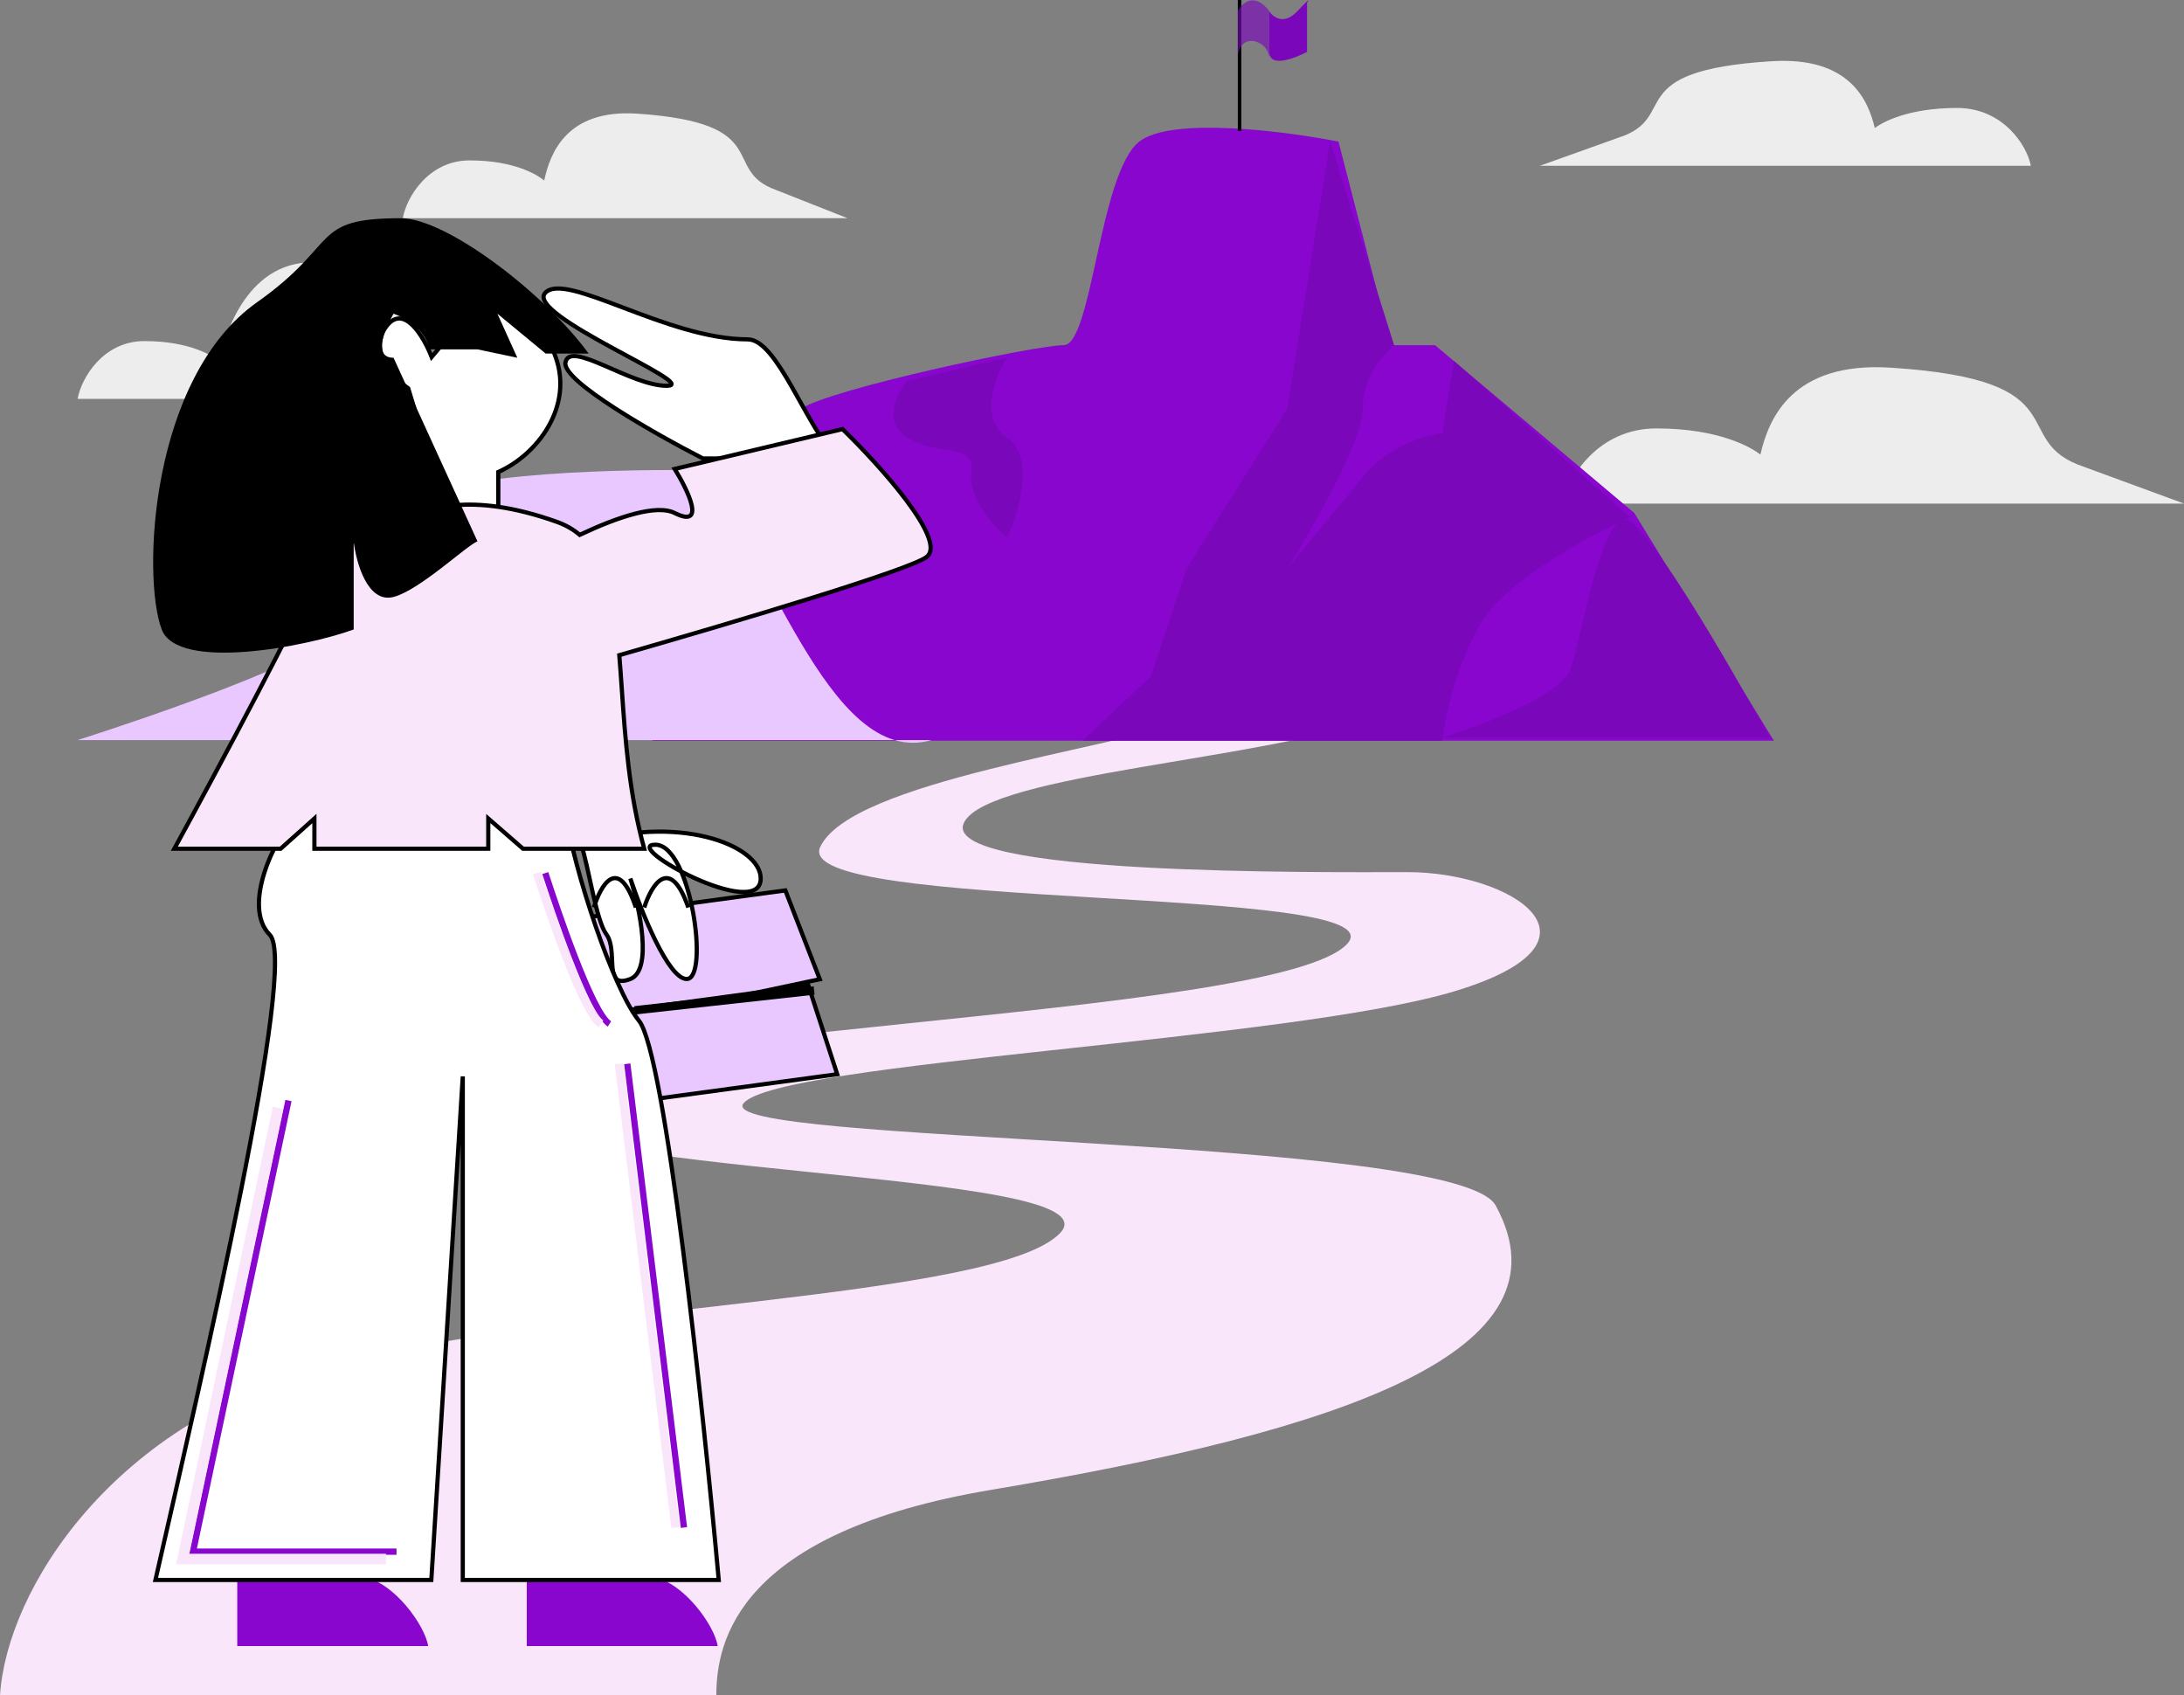 <svg width="1041" height="808" viewBox="0 0 1041 808" fill="none" xmlns="http://www.w3.org/2000/svg">
<rect x="0" y="0" width="1041" height="808" fill="#808080" stroke="none"/>
<path d="M158.204 650.277C53.569 676.824 3.171 757.898 0 808H341.439C341.439 782.624 351.22 730.353 472.608 710.009C640.324 681.9 750.966 644.03 712.917 574.538C694.521 540.939 337.434 545.436 354.456 525.738C371.478 506.04 615.792 496.067 693.893 472.252C771.993 448.438 720.427 415.644 670.863 415.644C630.812 415.644 446.074 417.507 459.591 391.829C471.759 368.715 606.28 361.768 657.846 341.467C638.655 330.015 666.858 308.673 573.738 341.467C528.641 357.349 406.022 372.309 391.003 403.541C375.984 434.774 667.162 421.36 642.327 449.609C609.987 486.393 242.312 489.821 242.312 525.738C242.312 561.655 535.689 556.58 505.15 587.812C474.611 619.044 270.126 621.88 158.204 650.277Z" fill="#FAE6FA"/>
<path d="M68.823 162.553C49.168 162.553 38.716 180.204 37 190.104H198.925H214.837H249L214.837 176.622C188.161 167.047 217.987 129.598 152 125.104C118.305 122.809 107.199 159.036 104.391 172.127C101.427 169.652 90.558 162.553 68.823 162.553Z" fill="#EEEDED"/>
<path d="M223.823 76.449C204.168 76.449 193.716 94.1 192 104H353.925H369.837H404L369.837 90.517C343.161 80.943 369.837 58.667 303.85 54.173C270.155 51.878 262.199 72.931 259.391 86.023C256.427 83.548 245.558 76.449 223.823 76.449Z" fill="#EEEDED"/>
<path d="M932.874 51.449C954.57 51.449 966.106 69.1 968 79H789.272H771.709H734L771.709 65.517C801.152 55.943 771.709 33.667 844.543 29.173C881.735 26.878 890.517 47.931 893.616 61.023C896.887 58.548 908.885 51.449 932.874 51.449Z" fill="#EEEDED"/>
<path d="M789.433 204.183C761.989 204.183 747.396 227.13 745 240H971.084H993.3H1041L993.3 222.473C956.055 210.026 993.3 181.067 901.168 175.225C854.121 172.242 843.013 199.611 839.093 216.63C834.954 213.413 819.778 204.183 789.433 204.183Z" fill="#EEEDED"/>
<path d="M779 244.5L845.5 353H381.5H368H311C330 303.5 370.7 202.6 381.5 195C395 185.5 493.5 164.5 507 164.5C520.5 164.5 524 82.5 543 67.5C558.2 55.5 612.667 62.5 638 67.5L663 164.5H684L779 244.5Z" fill="#8806CE"/>
<path d="M426.449 352.721H444C437.844 354.491 432.009 354.36 426.449 352.721H37C70.595 341.995 140.32 317.881 150.453 307.24C163.12 293.939 187.904 281.067 187.904 248.457C187.904 227.004 278.226 224 320.083 224C353.678 224 380.773 339.258 426.449 352.721Z" fill="#E9C7FF"/>
<path d="M342.085 784.5H251.085V742.5C265.459 744.68 297.693 749.592 311.639 751.795C325.585 753.998 340.556 774.516 342.085 784.5Z" fill="#8806CE"/>
<path d="M204.085 784.5H113.085V742.5C127.459 744.68 159.693 749.592 173.639 751.795C187.585 753.998 202.556 774.516 204.085 784.5Z" fill="#8806CE"/>
<path d="M271.21 438.337L374.332 424.362L390.748 466.694L278.274 490.462L271.21 438.337Z" fill="#E9C7FF" stroke="black" stroke-width="2"/>
<path d="M277.446 484.355L385.323 469.736L399.057 511.963L283.313 527.648L277.446 484.355Z" fill="#E9C7FF" stroke="black" stroke-width="2"/>
<path d="M289.001 445.245C284.225 438.81 280.734 414.118 277.085 402.577C322.361 387.457 362.585 402.577 362.585 418.665C362.585 430.774 340.343 423.609 324.694 415.349C332.802 434.023 335.119 466.579 327.312 466.579C318.556 466.579 305.752 434.636 300.445 418.665C304.923 432.888 311.192 462.383 300.445 466.579C287.011 471.826 294.972 453.289 289.001 445.245Z" fill="white"/>
<path d="M277.085 402.577C280.734 414.118 284.225 438.81 289.001 445.245C294.972 453.289 287.011 471.826 300.445 466.579C311.192 462.383 304.923 432.888 300.445 418.665C305.752 434.636 318.556 466.579 327.312 466.579C338.258 466.579 329.302 402.577 312.386 402.577C295.47 402.577 362.585 439.699 362.585 418.665C362.585 402.577 322.361 387.457 277.085 402.577Z" stroke="black" stroke-width="2"/>
<path d="M283.085 432.5C286.252 421.935 294.685 407.145 303.085 432.5" stroke="black" stroke-width="2"/>
<path d="M307.085 432.5C310.41 421.935 319.265 407.145 328.085 432.5" stroke="black" stroke-width="2"/>
<path d="M128.585 445.5C114.985 431.9 131.252 397.667 142.585 387.5H269.585C273.418 414.167 292.185 471.3 304.585 486.5C316.985 501.7 335.085 670.5 342.585 753H220.585V513L205.585 753H74.085C96.918 652.667 142.185 459.1 128.585 445.5Z" fill="white" stroke="black" stroke-width="2"/>
<path d="M201.042 168.623C195.657 159.277 185.589 147.216 188.399 173.742" stroke="black" stroke-width="2"/>
<path d="M237.517 224.946V248.196L216.333 256.5L194.591 185.089C187.53 180.107 175.526 167.264 183.999 155.75C192.473 144.236 202.025 160.548 205.741 170.143L237.517 132.5C249.41 135.268 256.36 146.671 264.834 170.143C273.307 193.614 256.471 216.458 237.517 224.946Z" fill="white" stroke="black" stroke-width="2"/>
<path d="M269.508 172.8C267.882 181.652 312.531 206.955 335.059 218.5H399.085C384.179 203.267 370.515 161.736 356.401 161.736C317.782 161.736 269.508 129.025 259.853 139.608C250.198 150.191 335.059 183.864 317.782 183.864C300.505 183.864 271.541 161.736 269.508 172.8Z" fill="white" stroke="black" stroke-width="2"/>
<path fill-rule="evenodd" clip-rule="evenodd" d="M276.321 254.911C294.465 246.338 312.931 240.173 321.585 244.5C336.785 252.1 327.918 233.667 321.585 223.5L401.585 204.5C419.252 221.667 451.985 257.9 441.585 265.5C433.095 271.704 354.504 295.211 295.184 312.251C295.625 317.525 296.005 323.005 296.396 328.648C298.024 352.116 299.847 378.407 307.085 404.5H249.309L232.734 390.096V404.5H149.859V390.096L133.757 404.5H83.085C103.606 366.973 145.691 288.506 149.859 274.86C154.026 261.214 181.588 251.737 194.848 248.705C201.005 242.513 223.736 233.845 265.411 248.705C269.641 250.213 273.243 252.302 276.321 254.911Z" fill="#FAE6FA"/>
<path d="M276.321 254.911L275.674 255.674L276.165 256.091L276.748 255.815L276.321 254.911ZM321.585 223.5L321.354 222.527L320.001 222.848L320.736 224.029L321.585 223.5ZM401.585 204.5L402.282 203.783L401.888 203.4L401.354 203.527L401.585 204.5ZM441.585 265.5L442.175 266.307L442.175 266.307L441.585 265.5ZM295.184 312.251L294.908 311.29L294.119 311.516L294.187 312.334L295.184 312.251ZM296.396 328.648L295.399 328.717L295.399 328.717L296.396 328.648ZM307.085 404.5V405.5H308.4L308.049 404.233L307.085 404.5ZM249.309 404.5L248.653 405.255L248.935 405.5H249.309V404.5ZM232.734 390.096L233.39 389.341L231.734 387.902V390.096H232.734ZM232.734 404.5V405.5H233.734V404.5H232.734ZM149.859 404.5H148.859V405.5H149.859V404.5ZM149.859 390.096H150.859V387.859L149.192 389.35L149.859 390.096ZM133.757 404.5V405.5H134.139L134.424 405.245L133.757 404.5ZM83.085 404.5L82.208 404.02L81.398 405.5H83.085V404.5ZM149.859 274.86L148.902 274.568L148.902 274.568L149.859 274.86ZM194.848 248.705L195.071 249.679L195.353 249.615L195.557 249.41L194.848 248.705ZM265.411 248.705L265.746 247.763L265.746 247.763L265.411 248.705ZM322.032 243.606C319.665 242.422 316.703 241.99 313.381 242.096C310.051 242.203 306.286 242.853 302.26 243.9C294.208 245.995 284.992 249.708 275.894 254.007L276.748 255.815C285.794 251.541 294.883 247.885 302.763 245.836C306.703 244.811 310.312 244.195 313.445 244.095C316.586 243.995 319.178 244.415 321.138 245.394L322.032 243.606ZM320.736 224.029C323.899 229.106 327.616 236.132 328.684 240.882C328.949 242.061 329.033 243.027 328.942 243.752C328.853 244.467 328.612 244.834 328.327 245.027C328.022 245.233 327.446 245.392 326.376 245.211C325.313 245.031 323.889 244.534 322.032 243.606L321.138 245.394C323.081 246.366 324.705 246.956 326.042 247.183C327.371 247.408 328.547 247.294 329.449 246.682C330.371 246.057 330.794 245.061 330.927 244C331.059 242.95 330.925 241.728 330.636 240.443C329.487 235.335 325.604 228.061 322.434 222.971L320.736 224.029ZM401.354 203.527L321.354 222.527L321.816 224.473L401.816 205.473L401.354 203.527ZM442.175 266.307C443.772 265.14 444.501 263.428 444.576 261.438C444.649 259.488 444.101 257.233 443.136 254.807C441.204 249.948 437.471 244.085 432.911 237.989C423.776 225.776 411.135 212.385 402.282 203.783L400.888 205.217C409.702 213.781 422.261 227.09 431.309 239.186C435.841 245.245 439.445 250.938 441.278 255.546C442.195 257.854 442.636 259.811 442.577 261.363C442.521 262.878 441.998 263.96 440.995 264.693L442.175 266.307ZM295.46 313.212C325.123 304.691 359.609 294.552 387.744 285.767C401.81 281.374 414.297 277.318 423.802 273.969C428.554 272.295 432.571 270.795 435.671 269.516C438.737 268.251 441.003 267.164 442.175 266.307L440.995 264.693C440.045 265.387 437.997 266.392 434.908 267.667C431.854 268.927 427.875 270.414 423.138 272.083C413.666 275.419 401.206 279.468 387.148 283.858C359.034 292.636 324.565 302.771 294.908 311.29L295.46 313.212ZM294.187 312.334C294.628 317.6 295.007 323.073 295.399 328.717L297.394 328.579C297.003 322.937 296.622 317.45 296.18 312.167L294.187 312.334ZM295.399 328.717C297.026 352.173 298.853 378.562 306.121 404.767L308.049 404.233C300.842 378.252 299.022 352.059 297.394 328.579L295.399 328.717ZM307.085 403.5H249.309V405.5H307.085V403.5ZM249.965 403.745L233.39 389.341L232.078 390.85L248.653 405.255L249.965 403.745ZM231.734 390.096V404.5H233.734V390.096H231.734ZM232.734 403.5H149.859V405.5H232.734V403.5ZM150.859 404.5V390.096H148.859V404.5H150.859ZM149.192 389.35L133.091 403.755L134.424 405.245L150.525 390.841L149.192 389.35ZM133.757 403.5H83.085V405.5H133.757V403.5ZM83.962 404.98C94.225 386.213 109.88 357.208 123.491 331.188C130.296 318.179 136.593 305.91 141.45 296.038C146.29 286.2 149.745 278.657 150.815 275.152L148.902 274.568C147.889 277.886 144.52 285.269 139.656 295.155C134.809 305.005 128.521 317.257 121.719 330.261C108.115 356.267 92.466 385.26 82.208 404.02L83.962 404.98ZM150.815 275.152C151.779 271.997 154.126 268.997 157.427 266.206C160.721 263.423 164.893 260.906 169.385 258.7C178.368 254.288 188.497 251.183 195.071 249.679L194.625 247.73C187.94 249.259 177.657 252.409 168.503 256.905C163.925 259.153 159.597 261.753 156.136 264.679C152.683 267.598 150.022 270.9 148.902 274.568L150.815 275.152ZM195.557 249.41C198.414 246.537 205.379 242.877 216.903 241.806C228.393 240.739 244.348 242.256 265.075 249.647L265.746 247.763C244.799 240.294 228.55 238.715 216.718 239.815C204.917 240.911 197.439 244.681 194.139 247.999L195.557 249.41ZM265.075 249.647C269.197 251.116 272.692 253.146 275.674 255.674L276.967 254.148C273.794 251.458 270.086 249.31 265.746 247.763L265.075 249.647Z" fill="black"/>
<path d="M227.585 258L187.585 170.5C175.085 170.5 187.585 149.5 187.585 149.5C187.585 149.5 202.585 154.5 204.585 166.5H227.585L246.585 170.5L237.085 149.5L260.085 168.5H280.585C259.752 140 212.921 104 191.085 104C147.585 104 162.512 115.816 122.585 144C71.585 180 67.585 275 77.085 300C84.685 320 145.752 308.333 168.585 300V258C169.752 268.167 175.185 287.7 187.585 284.5C199.985 281.3 222.585 259.833 227.585 258Z" fill="black"/>
<path d="M137.5 524.5L92 739.5H189" stroke="#8806CE" stroke-width="3"/>
<path d="M132.5 528L87 743H184" stroke="#FAE6FA" stroke-width="5"/>
<path d="M299 507L326 728" stroke="#8806CE" stroke-width="3"/>
<path d="M295 507L322 728" stroke="#FAE6FA" stroke-width="4"/>
<path d="M259.918 416.086C265.471 433.153 282.096 482.7 290.5 488" stroke="#8806CE" stroke-width="3"/>
<path d="M255.918 416.086C261.471 433.153 278.096 482.7 286.5 488" stroke="#FAE6FA" stroke-width="4"/>
<rect x="302.352" y="479.508" width="86" height="4" transform="rotate(-6.293 302.352 479.508)" fill="black"/>
<path d="M432.5 208.5C420.5 200.9 427.5 187.333 432.5 181.5L480 170.5C474.333 179.333 466.4 199.3 480 208.5C493.6 217.7 485.667 244 480 256C473.667 250.833 461.4 237.5 463 225.5C465 210.5 447.5 218 432.5 208.5Z" fill="#7B07BA"/>
<path d="M613.5 195L634 67.5L664.5 164.5C659.5 168.333 649.5 179.8 649.5 195C649.5 210.2 625.5 252 613.5 271C620.333 262.833 637.1 242.7 649.5 227.5C661.9 212.3 680 207.167 687.5 206.5L693 172L777 246.5C758.667 254.667 718.9 276 706.5 296C694.1 316 688.667 342.333 687.5 353H577H516L548.5 322.5L565.5 271L613.5 195Z" fill="#7B07BA"/>
<path d="M748.5 319C744.1 331.4 706 345.833 687.5 351.5H843.5C824.5 317.167 782.7 244.3 773.5 247.5C762 251.5 754 303.5 748.5 319Z" fill="#7B07BA"/>
<rect x="590" width="1.666" height="62.41" fill="black"/>
<path d="M604.997 5.228C597.908 -3.919 592.045 1.417 590 5.228L590 20.384C590 26.867 590 30.853 590 28.094C590 14.615 604.997 18.867 604.997 28.094V5.228Z" fill="#7B07BA" fill-opacity="0.65"/>
<path d="M618.296 5.395C611.979 12.109 606.798 8.192 604.997 5.395V24.714C604.997 32.442 617.003 27.934 623.006 24.714V1.278C624.068 -0.148 624.613 -1.319 618.296 5.395Z" fill="#7B07BA"/>
</svg>
